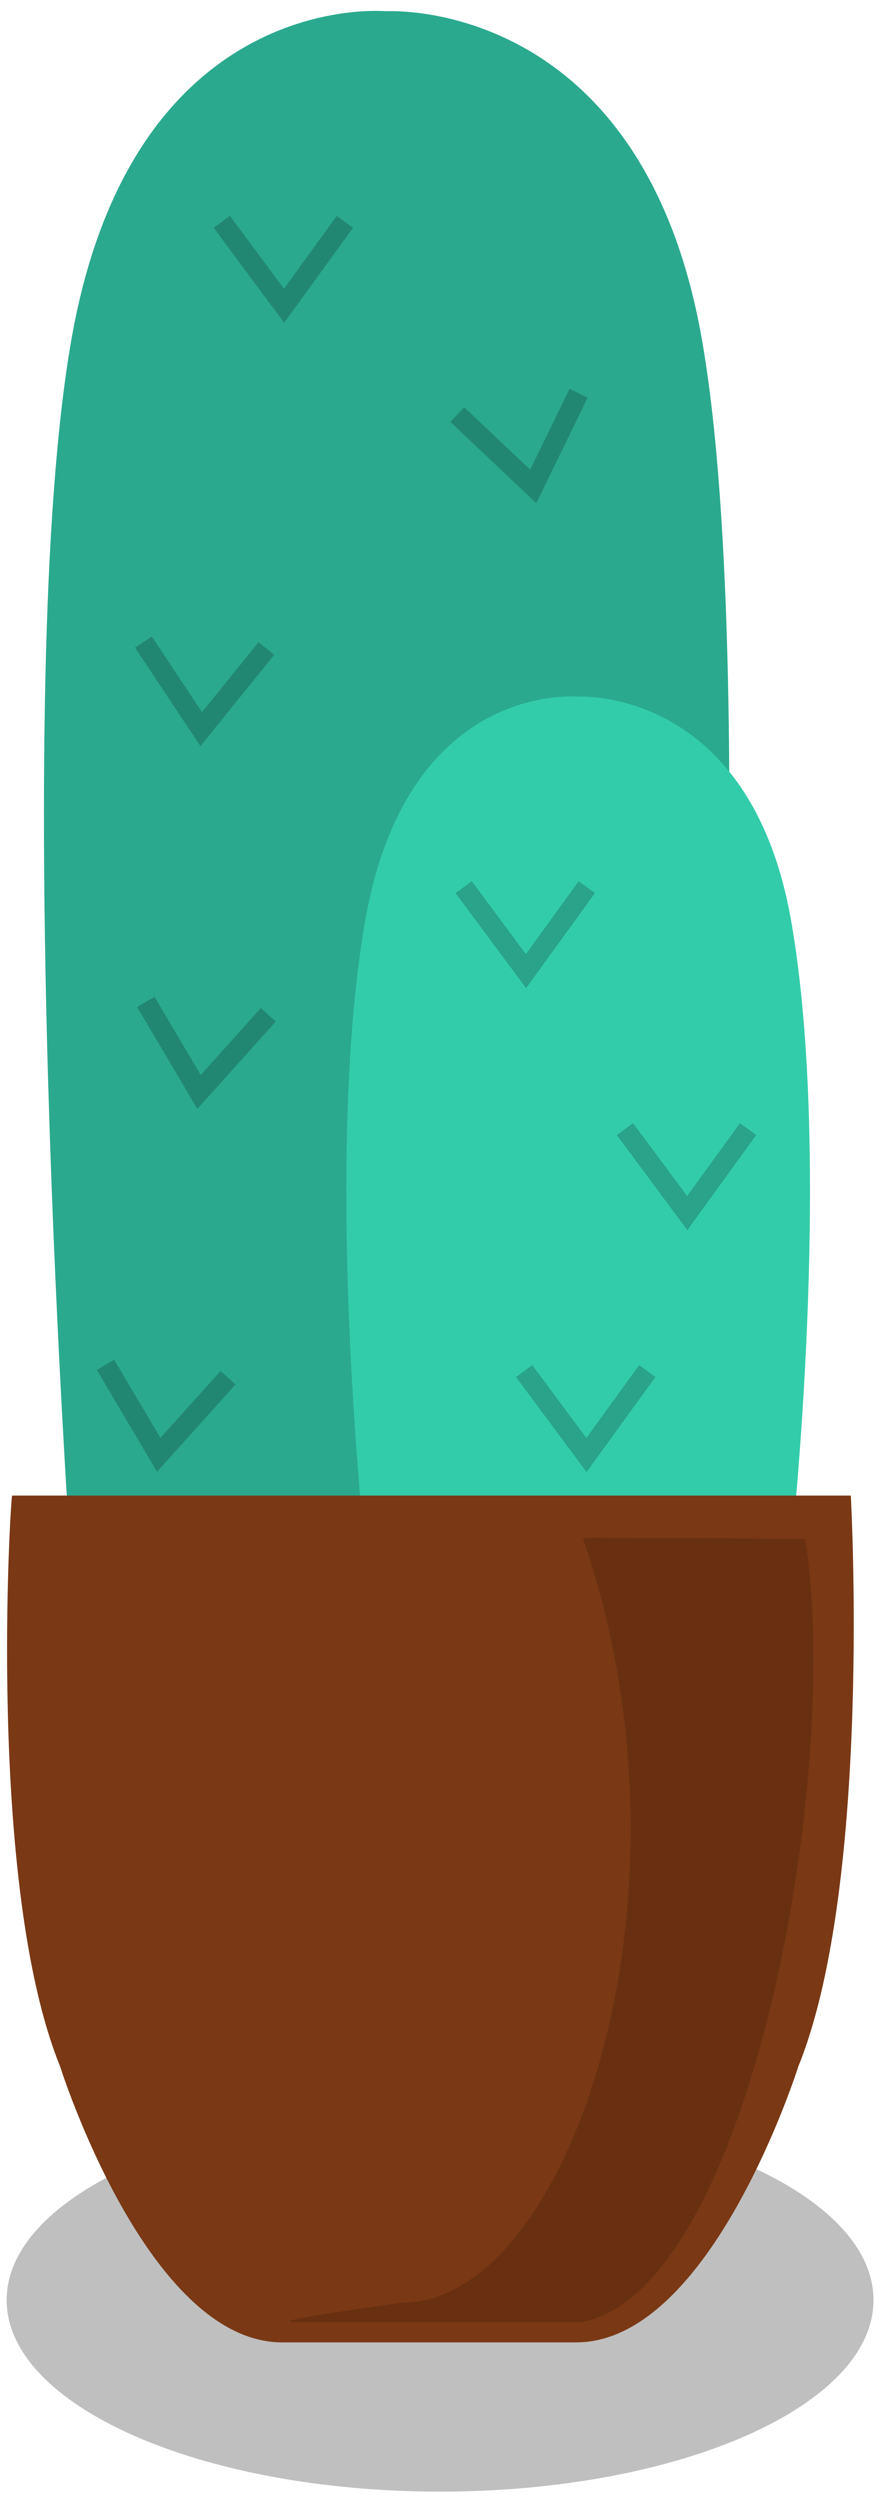 <svg xmlns="http://www.w3.org/2000/svg" width="44" height="124" viewBox="0 0 44 124">
  <g fill="none" fill-rule="evenodd" transform="translate(0 -1)">
    <path fill="#000" fill-opacity=".25" d="M43.33,115.076 C43.33,120.324 33.703,124.576 21.83,124.576 C9.955,124.576 0.33,120.324 0.33,115.076 C0.33,109.827 9.955,105.576 21.83,105.576 C33.703,105.576 43.33,109.827 43.33,115.076"/>
    <g transform="translate(.33 .576)">
      <path fill="#2AA98E" d="M18.825,0.981 C18.178,0.932 6.243,0.205 3.228,17.173 C0.128,34.613 3.228,78.428 3.228,78.428 L18.788,80.944 L18.788,80.964 L18.849,80.953 L18.91,80.964 L18.91,80.944 L34.473,78.428 C34.473,78.428 37.572,34.613 34.473,17.173 C31.458,0.205 18.843,0.984 18.825,0.981 Z"/>
      <polyline stroke="#000" stroke-opacity=".2" points="17.67 63.424 20.761 67.588 23.78 63.424"/>
      <path fill="#33CCAB" d="M38.918,46.108 C36.879,34.443 28.345,34.978 28.334,34.976 C27.895,34.942 19.822,34.443 17.782,46.108 C15.685,58.098 17.782,77.221 17.782,77.221 L28.308,78.95 L28.308,78.964 L28.349,78.956 L28.391,78.964 L28.391,78.95 L38.918,77.221 C38.918,77.221 41.015,58.098 38.918,46.108"/>
      <polyline stroke="#000" stroke-opacity=".2" points="30.67 56.424 33.761 60.588 36.78 56.424"/>
      <polyline stroke="#000" stroke-opacity=".2" points="22.67 44.424 25.761 48.588 28.78 44.424"/>
      <polyline stroke="#000" stroke-opacity=".2" points="25.67 68.424 28.761 72.588 31.78 68.424"/>
      <path fill="#7A3814" d="M41.875,74.6 C41.875,74.6 42.945,93.854 39.276,102.9 C39.276,102.9 34.964,116.599 28.25,116.599 L21.075,116.599 L20.848,116.599 L13.672,116.599 C6.958,116.599 2.647,102.9 2.647,102.9 C-1.021,93.854 0.201,74.58 0.272,74.6 C0.272,74.6 41.875,74.6 41.875,74.6 Z"/>
      <path fill="#000" fill-rule="nonzero" d="M28.577,76.692 C34.775,94.592 27.821,114.63 19.633,114.63 C15.097,115.265 13.31,115.585 14.273,115.59 L28.577,115.59 C36.946,113.861 41.462,88.183 39.607,76.743 L28.577,76.692 Z" opacity=".15"/>
      <polyline stroke="#000" stroke-opacity=".2" points="6.67 32.424 9.761 36.588 12.78 32.424" transform="rotate(3 9.725 34.506)"/>
      <polyline stroke="#000" stroke-opacity=".2" points="22.67 20.424 25.761 24.588 28.78 20.424" transform="rotate(-10 25.725 22.506)"/>
      <polyline stroke="#000" stroke-opacity=".2" points="10.67 11.424 13.761 15.588 16.78 11.424"/>
      <polyline stroke="#000" stroke-opacity=".2" points="6.67 50.424 9.761 54.588 12.78 50.424" transform="rotate(6 9.725 52.506)"/>
      <polyline stroke="#000" stroke-opacity=".2" points="4.67 68.424 7.761 72.588 10.78 68.424" transform="rotate(6 7.725 70.506)"/>
    </g>
  </g>
</svg>

